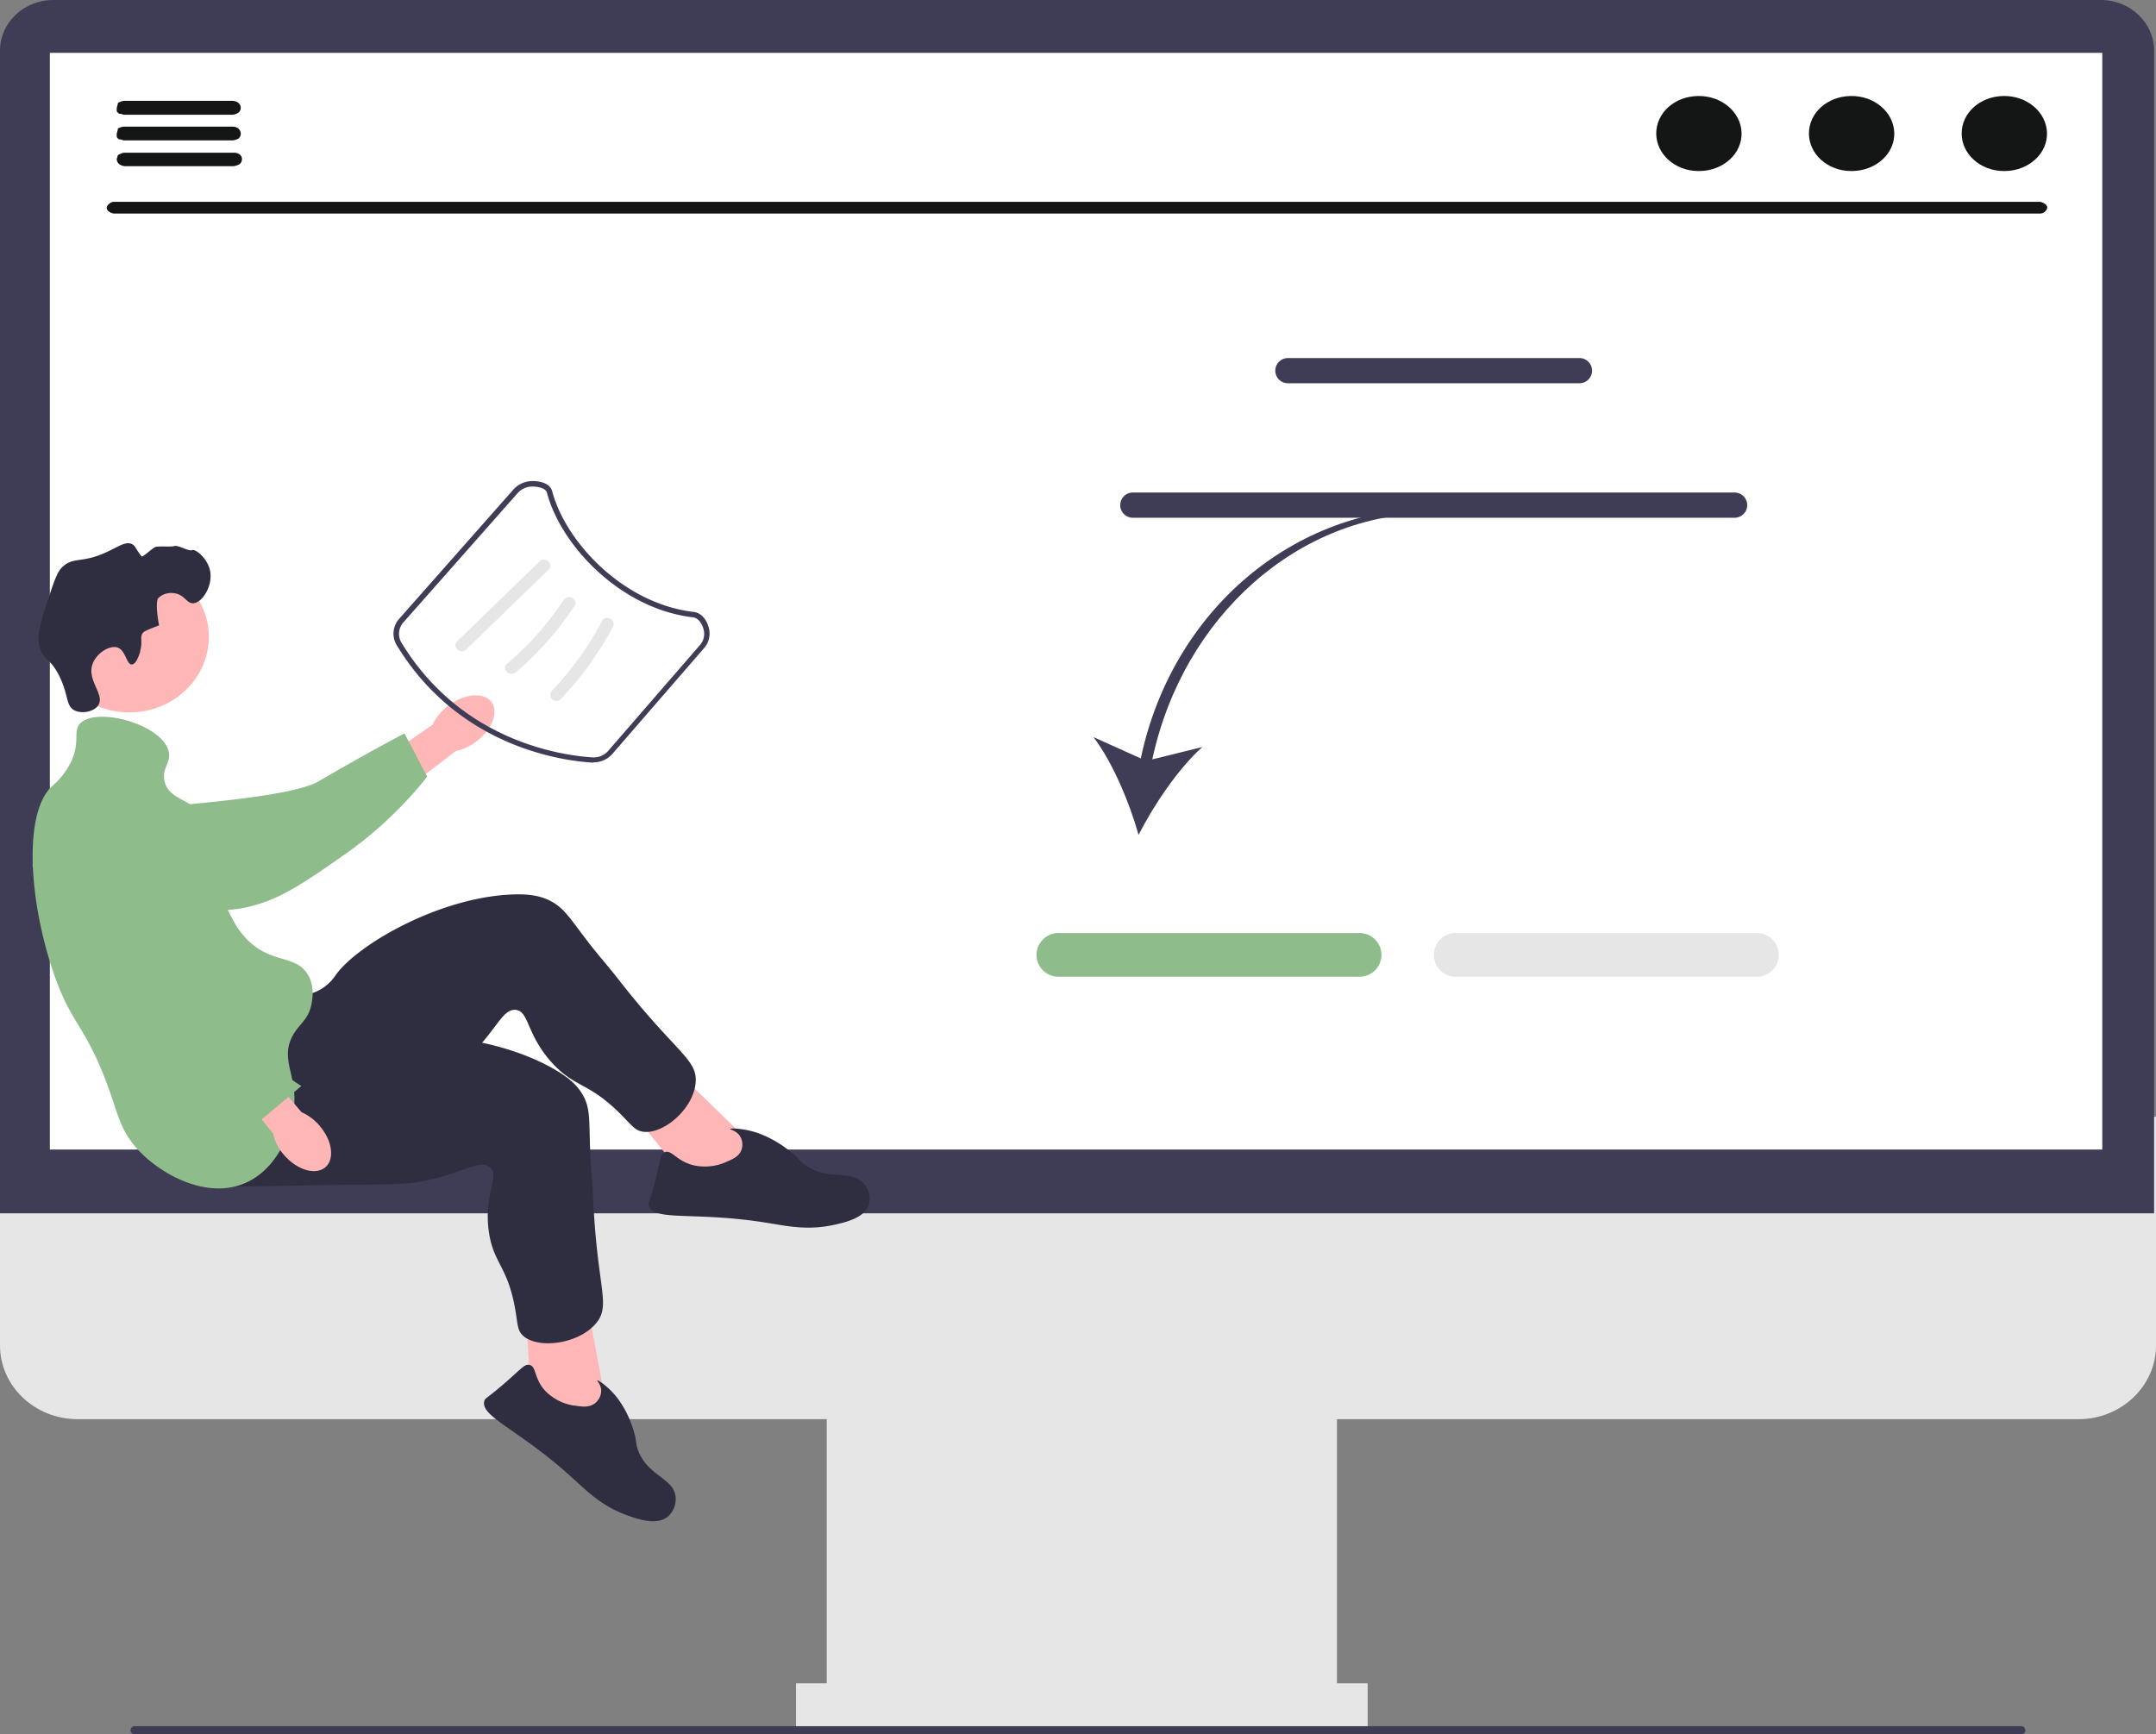 <svg id="Layer_1" data-name="Layer 1" xmlns="http://www.w3.org/2000/svg" viewBox="0 0 569.45 458.16"><rect x="0" y="0" width="569.45" height="458.16" fill="#808080" stroke="none"/><defs><style>.cls-1{fill:#e6e6e6;}.cls-2{fill:#3f3d56;}.cls-3{fill:#fff;}.cls-4{fill:#ffb6b6;}.cls-5{fill:#8fbc8b;}.cls-6{fill:#2f2e41;}.cls-7{fill:#131615;}</style></defs><path class="cls-1" d="M558,399.3H29.51c-11.3,0-20.5-8.73-20.5-19.47V319.41H578.46v60.42C578.46,390.57,569.27,399.3,558,399.3Z" transform="translate(-9.01 -24.4)"/><rect class="cls-1" x="218.36" y="364.79" width="134.76" height="91.44"/><rect class="cls-1" x="210.25" y="444.68" width="150.98" height="11.55"/><path class="cls-2" d="M578,344.92H9V37.77C9,30.4,15.32,24.4,23.08,24.4H563.89c7.76,0,14.07,6,14.07,13.37V344.92Z" transform="translate(-9.01 -24.4)"/><rect class="cls-3" x="13.17" y="13.96" width="542.09" height="289.71"/><path id="uuid-25324785-d0f2-4f1c-ad19-f4bb5410ff47-213" class="cls-4" d="M127.17,211c4.15-3.26,9.28-3.87,11.46-1.36s.59,7.18-3.57,10.44a13.69,13.69,0,0,1-5.68,2.72l-17.76,13.58-6.54-8,18.21-12.54A12.84,12.84,0,0,1,127.17,211Z" transform="translate(-9.01 -24.4)"/><path class="cls-5" d="M24.5,241.69c0-.6,0-5.84,4.08-9.15,4.69-3.81,11.31-2.27,13.64-1.73,5.36,1.25,5.8,3.44,10.84,5.68,9.43,4.21-2.39,2.06,3.22.71,1.95-.47,29.88-2.31,36.83-6.37,13.52-7.91,22.73-12.7,22.73-12.7l6,11.44a104.5,104.5,0,0,1-21,20C88.33,258.34,82,262.71,72.49,264.4c-.83.14-21.06,3.42-37.36-8.14-3.72-2.64-10.53-7.47-10.63-14.57Z" transform="translate(-9.01 -24.4)"/><ellipse class="cls-4" cx="34.17" cy="168.26" rx="20.98" ry="19.93"/><polygon class="cls-4" points="198.48 302.16 176.88 281.15 165.72 292.2 181.82 312.34 197.79 314.08 198.48 302.16"/><path class="cls-6" d="M84.12,287.16c1.26.1,5.28.87,9.11-1.14a12.14,12.14,0,0,0,4.42-4c5.63-8,27.24-20.56,46.63-21.33,4.4-.17,7.29.31,9.91,1.61,3.73,1.85,5.22,4.49,9.95,10.68,2.58,3.39,5.44,6.58,8.06,9.94,15.32,19.7,21.13,21.24,20.54,27.56-.66,7-8.62,13.65-13.9,12.88-2.17-.31-3-1.74-5.9-4.63-8.48-8.49-12-6.93-18-13.43-7-7.59-6.13-13.88-9.81-14.13-3.41-.22-4.86,5.15-12.14,12.28-3.33,3.26-5.7,4.76-12.93,9.53-28.16,18.55-28.61,19.85-34.29,21.33-2.48.65-20.13,5.24-26.41-2.07-9.84-11.44,13.4-45.93,24.79-45Z" transform="translate(-9.01 -24.4)"/><path class="cls-6" d="M200.89,331.31c1.59-.68,3.45-1.47,4-3.29a4.18,4.18,0,0,0-.66-3.81c-1-1.21-2.39-1.37-2.33-1.59s3.46-.19,7.17,1.05A29.69,29.69,0,0,1,217,328c3.23,2.4,2.79,2.88,4.82,4.26,6.21,4.24,12,.9,15.41,4.87a6.06,6.06,0,0,1,1.3,5.48c-1.09,3.54-6.43,4.75-9.35,5.38-7,1.51-12.33.28-17.89-.61-18.87-3-29.48-.27-30.9-4.42-.27-.79.17-.72,1.63-6.49s1.39-7.26,2.61-7.72c1.84-.68,3.08,2.44,7.72,3.51a13.72,13.72,0,0,0,8.53-.94Z" transform="translate(-9.01 -24.4)"/><polygon class="cls-4" points="160.07 370.89 154.61 341.98 138.85 345.17 140.26 370.43 152.45 380.38 160.07 370.89"/><path class="cls-6" d="M90.28,296.88c1,.76,3.86,3.53,8.22,3.92a13,13,0,0,0,6-1c9.41-3.64,34.69-2.48,51.2,7.23,3.73,2.2,5.84,4.14,7.24,6.62,2,3.51,1.66,6.49,1.92,14.14.14,4.18.62,8.34.79,12.52,1,24.48,4.93,28.85.71,33.76-4.69,5.45-15.2,6.71-19.12,3.25-1.61-1.42-1.46-3.05-2.14-7-2-11.55-5.83-12.13-7-20.73-1.35-10,3.13-14.76.23-16.92-2.68-2-7.06,1.66-17.3,3.68-4.69.92-7.54.9-16.34,1-34.26.34-35.4,1.18-41-.63-2.44-.79-19.75-6.4-20.63-15.8-1.37-14.72,38.24-30.86,47.13-24Z" transform="translate(-9.01 -24.4)"/><path class="cls-6" d="M160.81,395.7c1.71.28,3.72.62,5.29-.57a4.28,4.28,0,0,0,1.7-3.5c-.08-1.52-1.17-2.41-1-2.56s3,1.68,5.31,4.69a26.89,26.89,0,0,1,4,7.79c1.26,3.71.62,3.87,1.48,6.09,2.63,6.83,9.43,7.17,9.87,12.26a6.15,6.15,0,0,1-2.16,5.22c-3,2.34-8.13.51-10.92-.53-6.7-2.49-10.37-6.35-14.44-10-13.83-12.57-24.23-16-23-20.14.24-.79.56-.51,5.18-4.5s5.44-5.27,6.72-5c1.93.41,1.11,3.65,4.31,7a13.46,13.46,0,0,0,7.62,3.78Z" transform="translate(-9.01 -24.4)"/><path class="cls-6" d="M46,196.47c.82-2.77-.21-3.78.84-5,0,0,.42-.5,4.18-1.85h0c-1.11-6.12-.28-7.15-.28-7.15A4.88,4.88,0,0,1,55,181.11c2.77.33,3.26,2.7,5,2.65,2.45-.07,5.37-4.72,4.46-8.74-.74-3.28-3.93-5.72-4.74-5.3s-3.65-1.43-4.74-1.06c-.74.26-4.22-.08-5,.27s-3.33,2.75-3.57,2.45c-1.64-2.08-1.61-2.8-2.56-3.25-1.69-.79-3.53.67-6.69,2.12-6.52,3-8.43,1.2-11.43,3.71-1.53,1.27-2.34,3.69-3.91,8.48-2.19,6.69-3.29,10-2.23,13.24s2.67,2.55,5,7.15c2.61,5.12,1.71,8.1,4.18,9.27,1.91.91,5,.33,6.14-1.32,2-2.83-3.15-6.66-1.4-11.13,1.08-2.74,4.39-4.81,6.42-4.23,2.29.65,2.46,4.56,3.9,4.5,1.23,0,2.09-3,2.23-3.45Z" transform="translate(-9.01 -24.4)"/><path class="cls-5" d="M30.15,215.55c4.29-4.58,21.78.16,23.42,7.41.67,3-1.82,4.25-1.12,7.68,1,5,6.84,4.69,11.16,9.8,6.12,7.27-.19,14.37,6.69,26.49a21.55,21.55,0,0,0,5.3,6.89c5.94,4.85,11.47,3.18,14.5,7.68,2.26,3.36,1.33,7.51,1.11,8.48-.89,4-3.31,4.95-5,8.21-2.83,5.42.38,9.41.56,15.89.23,8.11-4.31,19.36-13.38,23-10.2,4.15-22.49-2.71-28.44-9.53-3.56-4.07-4.59-7.82-6.14-12.45-6.94-20.7-10.86-18.82-16.17-35.23-6.07-18.75-7.26-40.72,0-47.68a20.06,20.06,0,0,0,5.3-6.88c2.27-5.16.3-7.76,2.23-9.8Z" transform="translate(-9.01 -24.4)"/><path id="uuid-91308677-eda7-42a2-9f2e-a07e84038198-214" class="cls-4" d="M93.59,322c3.33,4,3.84,8.9,1.15,10.91s-7.57.39-10.9-3.63a12.51,12.51,0,0,1-2.72-5.46L67.24,306.63l7.17-5.2L88.64,318.2A13.34,13.34,0,0,1,93.59,322Z" transform="translate(-9.01 -24.4)"/><path class="cls-5" d="M42.76,233c.62-.13,6-1.19,10.27,1.93,4.88,3.59,4.64,10.06,4.56,12.33-.19,5.24-2.35,6.1-3.64,11.24C51.54,268.1,56.13,277,58.66,282A51.37,51.37,0,0,0,68,294.56,116.58,116.58,0,0,0,88.6,311.29l-10.46,8.82s-16.65-4.82-27.93-14.48c-11.58-9.91-29.37-45-33.06-53.5-.32-.74,4.18,11.22,12.77-6.3,2-4,5.56-11.31,12.84-12.86Z" transform="translate(-9.01 -24.4)"/><path class="cls-2" d="M310.32,224.75l-12.48-5.62c5.12,6.79,9.53,17.39,11.89,25.82,4-7.85,10.45-17.47,16.83-23.21L313.36,225c8.13-37.85,38.71-65,73.72-65l.49-1.37C351,158.59,318.62,185.38,310.32,224.75Z" transform="translate(-9.01 -24.4)"/><path class="cls-5" d="M367.77,282.41H288.9a5.77,5.77,0,1,1,0-11.52h78.87a5.77,5.77,0,1,1,0,11.52Z" transform="translate(-9.01 -24.4)"/><path class="cls-1" d="M472.71,282.41H393.84a5.77,5.77,0,1,1,0-11.52h78.87a5.77,5.77,0,1,1,0,11.52Z" transform="translate(-9.01 -24.4)"/><path class="cls-2" d="M426,125.64H349.36a3.33,3.33,0,1,1,0-6.65H426a3.33,3.33,0,1,1,0,6.65Z" transform="translate(-9.01 -24.4)"/><path class="cls-2" d="M467.16,161.17H308.22a3.33,3.33,0,1,1,0-6.66H467.16a3.33,3.33,0,1,1,0,6.66Z" transform="translate(-9.01 -24.4)"/><path class="cls-2" d="M43.47,481.48a1.11,1.11,0,0,0,1.14,1.08H542.87a1.08,1.08,0,1,0,0-2.16H44.61A1.11,1.11,0,0,0,43.47,481.48Z" transform="translate(-9.01 -24.4)"/><path class="cls-2" d="M165.82,225.85h-.41c-8-.49-35.3-4.16-51.61-31a5.87,5.87,0,0,1,.66-7l30.2-34.19a6.79,6.79,0,0,1,5.08-2.18c1.34,0,4.5.35,5.11,2.67,3.63,13.68,19,29.76,37.38,31.9,1.86.21,3.36,1.8,4,4.23a5.79,5.79,0,0,1-1.28,5.36l-24.19,27.91a6.52,6.52,0,0,1-5,2.23Zm-16.2-72.92a5.2,5.2,0,0,0-3.85,1.69l-30.2,34.18a4.54,4.54,0,0,0-.51,5.4C131,220.4,157.7,224,165.51,224.47a5.08,5.08,0,0,0,4.14-1.72l24.2-27.91a4.51,4.51,0,0,0,1-4.15c-.38-1.44-1.31-3-2.78-3.21-19-2.2-34.86-18.8-38.6-32.93-.31-1.14-2.13-1.59-3.74-1.62Z" transform="translate(-9.01 -24.4)"/><path class="cls-1" d="M132.11,196l21.77-21.09c1.49-1.44-.84-3.66-2.33-2.22L129.77,193.8c-1.49,1.44.85,3.66,2.34,2.22Z" transform="translate(-9.01 -24.4)"/><path class="cls-1" d="M145.25,202a83.09,83.09,0,0,0,15.51-17.54c1.13-1.72-1.73-3.29-2.85-1.58a80,80,0,0,1-15,16.9c-1.58,1.35.76,3.56,2.34,2.22Z" transform="translate(-9.01 -24.4)"/><path class="cls-1" d="M157.09,209.08A86.51,86.51,0,0,0,170.89,190c1-1.8-1.9-3.39-2.85-1.58a83.36,83.36,0,0,1-13.28,18.48,1.61,1.61,0,0,0,2.33,2.22Z" transform="translate(-9.01 -24.4)"/><path class="cls-7" d="M39.13,80.82H547.75a2,2,0,0,0,2-1.57,1.28,1.28,0,0,0-.65-1,3,3,0,0,0-1.31-.54H39.13a1.9,1.9,0,0,0-1.3.54,1.79,1.79,0,0,0-.65,1,1.3,1.3,0,0,0,.65,1.07A2.79,2.79,0,0,0,39.13,80.82Z" transform="translate(-9.01 -24.4)"/><path class="cls-7" d="M538.67,69.58c6.23-.12,11.18-4.66,11-10.13s-5.31-9.81-11.54-9.69-11,4.52-11,9.91,4.89,9.86,11.07,9.91Z" transform="translate(-9.01 -24.4)"/><path class="cls-7" d="M498.33,69.58c6.24-.12,11.18-4.66,11-10.13s-5.3-9.81-11.54-9.69-11,4.52-11,9.91,4.9,9.86,11.07,9.91Z" transform="translate(-9.01 -24.4)"/><path class="cls-7" d="M458,69.58c6.24-.12,11.18-4.66,11-10.13s-5.3-9.81-11.54-9.69-11,4.52-11,9.91,4.9,9.86,11.07,9.91Z" transform="translate(-9.01 -24.4)"/><path class="cls-7" d="M39.84,52.89v.79a.83.83,0,0,0,.33.5c.32.28.32.28.64.28s.64.25,1,.25H70.36a3.53,3.53,0,0,0,1.6-.53,1.64,1.64,0,0,0,.09-2.53L72,51.58a2.9,2.9,0,0,0-1.6-.54H41.77a4.05,4.05,0,0,0-1.6.54A10,10,0,0,1,39.84,52.89Z" transform="translate(-9.01 -24.4)"/><path class="cls-7" d="M39.84,59.67v.78a1,1,0,0,0,.33.54c.32.25.32.25.64.25s.64.25,1,.25H70.36A3.85,3.85,0,0,0,72,61,1.67,1.67,0,0,0,72,58.42L72,58.35a2.79,2.79,0,0,0-1.6-.5H41.77a3.85,3.85,0,0,0-1.6.5A9.8,9.8,0,0,1,39.84,59.67Z" transform="translate(-9.01 -24.4)"/><path class="cls-7" d="M39.84,66.44a1.85,1.85,0,0,0,.65,1.32,2.9,2.9,0,0,0,1.6.54H70.68a4.15,4.15,0,0,0,1.61-.54,1.65,1.65,0,0,0,.08-2.53l-.08-.07a2.74,2.74,0,0,0-1.68-.41H42a1.47,1.47,0,0,0-1,.25,1.17,1.17,0,0,0-.64.28c-.33.26-.33.26-.33.51S39.84,66.19,39.84,66.44Z" transform="translate(-9.01 -24.4)"/></svg>